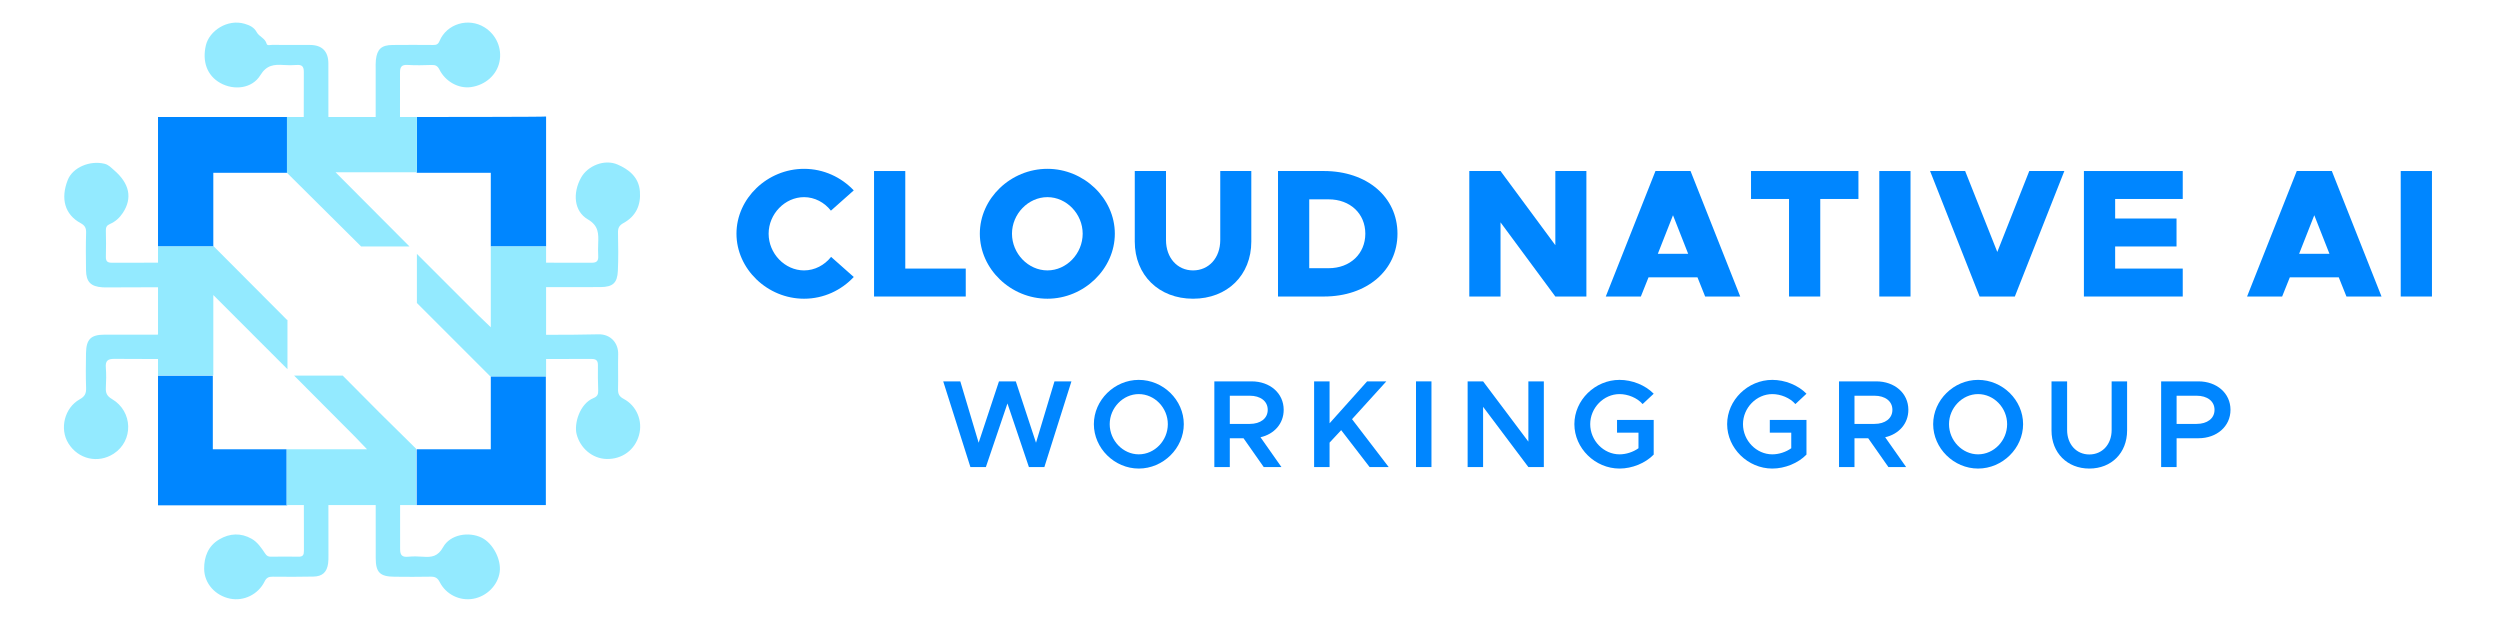 <?xml version="1.0" encoding="UTF-8"?><svg id="Layer_1" xmlns="http://www.w3.org/2000/svg" viewBox="0 0 965.176 242.701"><defs><style>.cls-1{fill:none;}.cls-1,.cls-2,.cls-3{stroke-width:0px;}.cls-2{fill:#0086ff;}.cls-3{fill:#93eaff;}</style></defs><polygon class="cls-1" points="640.041 97.976 651.75 97.976 645.895 83.095 640.041 97.976"/><path class="cls-1" d="M512.935,76.959h-7.476v26.588h7.476c8.322,0,14.175-5.571,14.175-13.329s-5.853-13.259-14.175-13.259Z"/><path class="cls-1" d="M723.665,152.775h-7.703v10.883h7.703c4.094,0,6.935-2.071,6.935-5.441s-2.84-5.441-6.935-5.441Z"/><path class="cls-1" d="M482.497,152.775h-7.705v10.883h7.705c4.093,0,6.934-2.071,6.934-5.441s-2.84-5.441-6.934-5.441Z"/><path class="cls-1" d="M404.378,104.394c7.406,0,13.612-6.49,13.612-14.176,0-7.617-6.206-14.106-13.612-14.106-7.405,0-13.682,6.49-13.682,14.106,0,7.687,6.277,14.176,13.682,14.176Z"/><path class="cls-1" d="M763.675,152.148c-6.068,0-11.219,5.297-11.219,11.605,0,6.356,5.151,11.654,11.219,11.654,6.115,0,11.219-5.297,11.219-11.654,0-6.308-5.105-11.605-11.219-11.605Z"/><path class="cls-1" d="M439.645,152.148c-6.067,0-11.22,5.297-11.22,11.605,0,6.356,5.152,11.654,11.22,11.654,6.116,0,11.219-5.297,11.219-11.654,0-6.308-5.104-11.605-11.219-11.605Z"/><path class="cls-1" d="M848.03,152.775h-7.706v10.883h7.706c4.092,0,6.932-2.071,6.932-5.441s-2.84-5.441-6.932-5.441Z"/><polygon class="cls-1" points="887.626 97.976 899.332 97.976 893.478 83.095 887.626 97.976"/><polygon class="cls-2" points="399.974 170.929 392.174 147.236 385.673 147.236 377.825 170.929 370.746 147.236 364.149 147.236 374.646 180.319 380.617 180.319 388.948 155.76 397.23 180.319 403.201 180.319 413.65 147.236 407.102 147.236 399.974 170.929"/><path class="cls-2" d="M439.645,146.66c-9.389,0-17.335,7.801-17.335,17.093,0,9.294,7.946,17.144,17.335,17.144,9.438,0,17.383-7.85,17.383-17.144,0-9.292-7.945-17.093-17.383-17.093ZM439.645,175.407c-6.067,0-11.22-5.297-11.22-11.654,0-6.308,5.152-11.605,11.22-11.605,6.116,0,11.219,5.297,11.219,11.605,0,6.356-5.104,11.654-11.219,11.654Z"/><path class="cls-2" d="M495.594,158.217c0-6.452-5.345-10.98-12.375-10.98h-14.398v33.082h5.971v-11.124h5.296l7.801,11.124h6.838l-8.09-11.51c5.297-1.203,8.956-5.249,8.956-10.592ZM482.497,163.658h-7.705v-10.883h7.705c4.093,0,6.934,2.072,6.934,5.441s-2.84,5.441-6.934,5.441Z"/><polygon class="cls-2" points="535.219 147.236 527.804 147.236 513.31 163.416 513.31 147.236 507.339 147.236 507.339 180.319 513.31 180.319 513.31 170.881 517.787 166.066 528.766 180.319 536.134 180.319 521.977 161.828 535.219 147.236"/><rect class="cls-2" x="546.676" y="147.236" width="5.971" height="33.082"/><polygon class="cls-2" points="590.058 170.495 572.579 147.236 566.608 147.236 566.608 180.319 572.579 180.319 572.579 157.06 590.058 180.319 596.029 180.319 596.029 147.236 590.058 147.236 590.058 170.495"/><path class="cls-2" d="M625.252,152.148c3.226,0,6.837,1.445,8.909,3.853l4.285-3.997c-3.226-3.321-8.33-5.344-13.193-5.344-9.438,0-17.432,7.801-17.432,17.093,0,9.294,7.994,17.144,17.432,17.144,4.863,0,9.968-2.072,13.193-5.393v-13.388h-14.156v4.912h8.281v6.02c-2.069,1.493-4.814,2.36-7.318,2.36-6.115,0-11.316-5.297-11.316-11.654,0-6.308,5.201-11.605,11.316-11.605Z"/><path class="cls-2" d="M684.233,152.148c3.226,0,6.837,1.445,8.909,3.853l4.285-3.997c-3.226-3.321-8.33-5.344-13.194-5.344-9.438,0-17.432,7.801-17.432,17.093,0,9.294,7.994,17.144,17.432,17.144,4.863,0,9.968-2.072,13.194-5.393v-13.388h-14.157v4.912h8.282v6.02c-2.069,1.493-4.814,2.36-7.318,2.36-6.115,0-11.317-5.297-11.317-11.654,0-6.308,5.202-11.605,11.317-11.605Z"/><path class="cls-2" d="M736.763,158.217c0-6.452-5.346-10.98-12.376-10.98h-14.397v33.082h5.971v-11.124h5.295l7.801,11.124h6.839l-8.091-11.51c5.297-1.203,8.957-5.249,8.957-10.592ZM723.665,163.658h-7.703v-10.883h7.703c4.094,0,6.935,2.072,6.935,5.441s-2.84,5.441-6.935,5.441Z"/><path class="cls-2" d="M763.675,146.66c-9.389,0-17.337,7.801-17.337,17.093,0,9.294,7.947,17.144,17.337,17.144,9.438,0,17.383-7.85,17.383-17.144,0-9.292-7.945-17.093-17.383-17.093ZM763.675,175.407c-6.068,0-11.219-5.297-11.219-11.654,0-6.308,5.151-11.605,11.219-11.605,6.115,0,11.219,5.297,11.219,11.605,0,6.356-5.105,11.654-11.219,11.654Z"/><path class="cls-2" d="M815.242,166.018c0,5.49-3.563,9.438-8.618,9.438-5.009,0-8.572-3.948-8.572-9.438v-18.781h-6.02v18.974c0,8.618,6.068,14.687,14.591,14.687,8.57,0,14.589-6.068,14.589-14.687v-18.974h-5.971v18.781Z"/><path class="cls-2" d="M848.752,147.236h-14.399v33.082h5.971v-11.124h8.428c7.03,0,12.374-4.526,12.374-10.978s-5.344-10.98-12.374-10.98ZM848.03,163.658h-7.706v-10.883h7.706c4.092,0,6.932,2.072,6.932,5.441s-2.84,5.441-6.932,5.441Z"/><path class="cls-2" d="M310.423,76.111c4.091,0,7.899,2.046,10.368,5.219l8.816-7.826c-4.796-5.079-11.637-8.324-19.183-8.324-14.175,0-26.094,11.427-26.094,25.038s11.918,25.108,26.094,25.108c7.547,0,14.387-3.245,19.183-8.394l-8.746-7.756c-2.539,3.173-6.277,5.219-10.438,5.219-7.405,0-13.682-6.49-13.682-14.176,0-7.617,6.277-14.106,13.682-14.106Z"/><polygon class="cls-2" points="372.847 103.689 349.503 103.689 349.503 66.027 337.443 66.027 337.443 114.478 372.847 114.478 372.847 103.689"/><path class="cls-2" d="M404.378,115.325c14.105,0,26.024-11.497,26.024-25.108s-11.918-25.038-26.024-25.038c-14.175,0-26.094,11.427-26.094,25.038s11.919,25.108,26.094,25.108ZM404.378,76.111c7.406,0,13.612,6.49,13.612,14.106,0,7.687-6.206,14.176-13.612,14.176-7.405,0-13.682-6.49-13.682-14.176,0-7.617,6.277-14.106,13.682-14.106Z"/><path class="cls-2" d="M483.093,93.251v-27.224h-11.989v26.658c0,6.841-4.372,11.709-10.508,11.709-6.065,0-10.438-4.867-10.438-11.709v-26.658h-12.059v27.224c0,12.975,9.309,22.075,22.497,22.075,13.259,0,22.497-9.099,22.497-22.075Z"/><path class="cls-2" d="M511.102,66.027h-17.702v48.451h17.702c16.644,0,28.421-10.084,28.421-24.26s-11.778-24.191-28.421-24.191ZM512.935,103.547h-7.476v-26.588h7.476c8.322,0,14.175,5.501,14.175,13.259s-5.853,13.329-14.175,13.329Z"/><polygon class="cls-2" points="612.458 66.027 600.469 66.027 600.469 94.661 579.311 66.027 567.251 66.027 567.251 114.478 579.311 114.478 579.311 85.844 600.469 114.478 612.458 114.478 612.458 66.027"/><path class="cls-2" d="M652.665,66.027h-13.541l-19.181,48.451h13.541l2.961-7.405h18.902l2.961,7.405h13.541l-19.183-48.451ZM640.041,97.976l5.854-14.882,5.854,14.882h-11.709Z"/><polygon class="cls-2" points="717.488 66.027 676.019 66.027 676.019 76.817 690.688 76.817 690.688 114.478 702.749 114.478 702.749 76.817 717.488 76.817 717.488 66.027"/><rect class="cls-2" x="725.535" y="66.027" width="12.06" height="48.451"/><polygon class="cls-2" points="777.869 114.478 796.98 66.027 783.439 66.027 771.099 97.271 758.685 66.027 745.144 66.027 764.258 114.478 777.869 114.478"/><polygon class="cls-2" points="842.69 76.817 842.69 66.027 804.535 66.027 804.535 114.478 842.69 114.478 842.69 103.689 816.596 103.689 816.596 95.155 840.293 95.155 840.293 84.363 816.596 84.363 816.596 76.817 842.69 76.817"/><path class="cls-2" d="M886.708,66.027l-19.183,48.451h13.541l2.963-7.405h18.9l2.963,7.405h13.541l-19.183-48.451h-13.541ZM887.626,97.976l5.852-14.882,5.854,14.882h-11.707Z"/><rect class="cls-2" x="926.846" y="66.027" width="12.06" height="48.451"/><path class="cls-3" d="M126.679,217.496c.138-1.015.127-2.055.126-3.084-.003-6.472-.013-12.944-.02-19.416h18.262c-.005,6.814.003,13.627.008,20.441.005,5.565,1.63,7.177,7.247,7.226,4.639.041,9.28.085,13.917-.021,1.745-.04,2.698.427,3.548,2.096,2.467,4.841,7.793,7.352,12.932,6.433,5.248-.938,9.497-5.218,10.215-10.287.686-4.848-2.593-11.142-6.919-13.28-5.054-2.498-12.216-1.249-14.922,3.636-2.013,3.634-4.445,3.95-7.779,3.694-1.879-.144-3.793-.181-5.665.001-2.315.225-3.165-.512-3.156-2.944.021-5.665.015-11.33-.004-16.995h6.195v-21.732l-2.384-2.352-11.881-11.722-14.073-14.169h-18.764l23.551,23.647,2.255,2.349,2.34,2.438h-31.114v21.54h6.72c-.002,5.874.003,11.748.022,17.622.005,1.614-.367,2.353-2.129,2.306-3.52-.094-7.044-.038-10.566.002-1.01.011-1.61-.234-2.252-1.191-1.446-2.156-2.947-4.434-5.248-5.734-4.143-2.34-8.435-2.152-12.505.25-4.284,2.528-5.867,6.758-5.817,11.374.062,5.748,4.402,10.368,10.035,11.502,5.258,1.059,10.831-1.616,13.3-6.632.741-1.506,1.607-1.871,3.157-1.849,5.239.073,10.481.055,15.72-.045,3.451-.066,5.185-1.699,5.648-5.105Z"/><polygon class="cls-2" points="110.595 179.59 110.595 173.455 82.162 173.455 82.162 145.022 74.376 145.022 61.004 145.022 61.004 195.092 110.882 195.092 110.882 194.996 110.595 194.996 110.595 179.59"/><path class="cls-2" d="M160.952,66.519h-.096v.192h28.625v28.433h21.349v-50.165c0,.187-47.566.191-49.878.192v21.349Z"/><polygon class="cls-2" points="189.481 145.309 189.481 173.455 160.856 173.455 160.856 179.59 160.856 194.996 210.734 194.996 210.734 145.309 197.459 145.309 189.481 145.309"/><polygon class="cls-2" points="82.545 95.144 82.353 94.953 82.353 66.711 110.787 66.711 110.787 56.507 110.787 45.17 61.004 45.17 61.004 95.144 74.376 95.144 82.545 95.144"/><path class="cls-3" d="M82.353,138.497v-24.589l2.542,2.542,20.743,20.743,5.34,5.34v-19.051h-.192l-.804-.806-24.828-24.912-2.61-2.619h-21.54v6.274c-5.985-.005-11.971-.003-17.956.006-1.71.002-2.221-.712-2.176-2.345.092-3.348.084-6.702-.007-10.05-.035-1.292.342-2.022,1.559-2.544,2.095-.898,3.75-2.396,5.007-4.308,3.751-5.706,2.603-11.335-3.451-16.521-1.098-.941-2.041-2.049-3.642-2.437-5.686-1.376-12.274,1.442-14.17,6.234-2.862,7.234-1.147,13.366,4.912,16.666,1.691.921,2.219,1.876,2.16,3.745-.151,4.806-.095,9.62-.033,14.43.058,4.55,1.827,6.343,6.382,6.634.856.055,1.718.036,2.576.032,6.279-.023,12.559-.04,18.838-.063v18.296c-6.881-.004-13.763.004-20.644.01-5.276.005-7.067,1.772-7.156,7.134-.074,4.466-.121,8.938.031,13.4.071,2.093-.426,3.297-2.423,4.402-5.923,3.274-7.895,11.403-4.417,17.017,3.814,6.156,11.479,7.91,17.5,4.004,7.696-4.992,7.45-16.314-.658-21.093-1.998-1.177-2.48-2.364-2.37-4.403.138-2.57.198-5.166-.007-7.727-.209-2.604.699-3.408,3.318-3.387,5.608.045,11.217.064,16.826.063v6.312h21.349v-6.429h0Z"/><path class="cls-3" d="M189.481,95.144v31.21l-2.691-2.588-2.287-2.199-21.131-21.131-2.42-2.42v18.956l2.483,2.483,11.59,11.59,11.7,11.7,2.564,2.564h21.54v-6.716c5.859.006,11.718.005,17.577-.011,1.81-.005,2.451.683,2.435,2.411-.029,3.263-.023,6.53.105,9.79.058,1.485-.375,2.305-1.813,2.899-5.383,2.223-7.533,9.916-6.531,13.891,1.385,5.497,6.15,9.511,11.614,9.626,5.98.126,10.886-3.48,12.481-9.174,1.526-5.447-.845-11.358-5.939-14.041-1.746-.919-2.201-1.96-2.151-3.793.122-4.464-.067-8.936.054-13.4.114-4.207-2.775-7.847-7.669-7.723-6.718.17-13.44.194-20.163.187v-18.408c7.022 0,14.044.045,21.065-.016,4.687-.041,6.437-1.59,6.646-6.263.219-4.887.157-9.792.05-14.686-.04-1.822.406-2.832,2.136-3.784,4.748-2.612,6.762-6.864,6.322-12.264-.444-5.451-4.269-8.43-8.612-10.314-5.081-2.203-11.549.488-14.087,5.041-3.323,5.962-2.771,12.989,2.568,16.109,4.271,2.496,4.162,5.571,4.028,9.308-.059,1.63-.083,3.268.007,4.896.104,1.863-.591,2.568-2.53,2.561-5.865-.022-11.729-.025-17.594-.02v-6.271h-21.349Z"/><path class="cls-3" d="M110.787,66.711l2.443,2.426,26.182,26.007h18.668l-26.039-26.127-2.49-2.498h31.401v-21.349h-6.528c.021-5.721.039-11.441.005-17.161-.013-2.161.626-3.09,2.963-2.938,3.08.2,6.184.112,9.274.015,1.449-.045,2.257.333,2.96,1.74,2.373,4.752,7.504,7.489,12.251,6.792,5.588-.82,9.925-4.709,10.962-9.826,1.045-5.158-1.245-10.402-5.782-13.236-6.183-3.863-14.571-1.397-17.356,5.246-.56,1.337-1.231,1.571-2.466,1.561-5.24-.043-10.481-.052-15.721.002-4.232.044-5.929,1.59-6.404,5.766-.135,1.189-.077,2.403-.076,3.605.005,6.145-.003,12.29.001,18.435h-18.252c.003-6.907.001-13.813-.017-20.72-.012-4.639-2.455-7.06-7.008-7.093-4.897-.036-9.794.001-14.691-.029-.734-.004-1.91.386-2.118-.399-.581-2.196-2.906-2.764-3.845-4.501-1.034-1.914-2.74-2.679-4.642-3.243-6.699-1.988-13.673,2.745-14.986,8.31-1.438,6.092.34,11.639,5.604,14.567,5.304,2.95,12.287,2.121,15.415-3.012,2.426-3.982,5.326-4.203,9.037-3.955,1.625.109,3.272.131,4.894-.003,2.049-.169,2.876.453,2.864,2.684-.03,5.798-.033,11.595-.026,17.393h-6.478v21.54Z"/></svg>